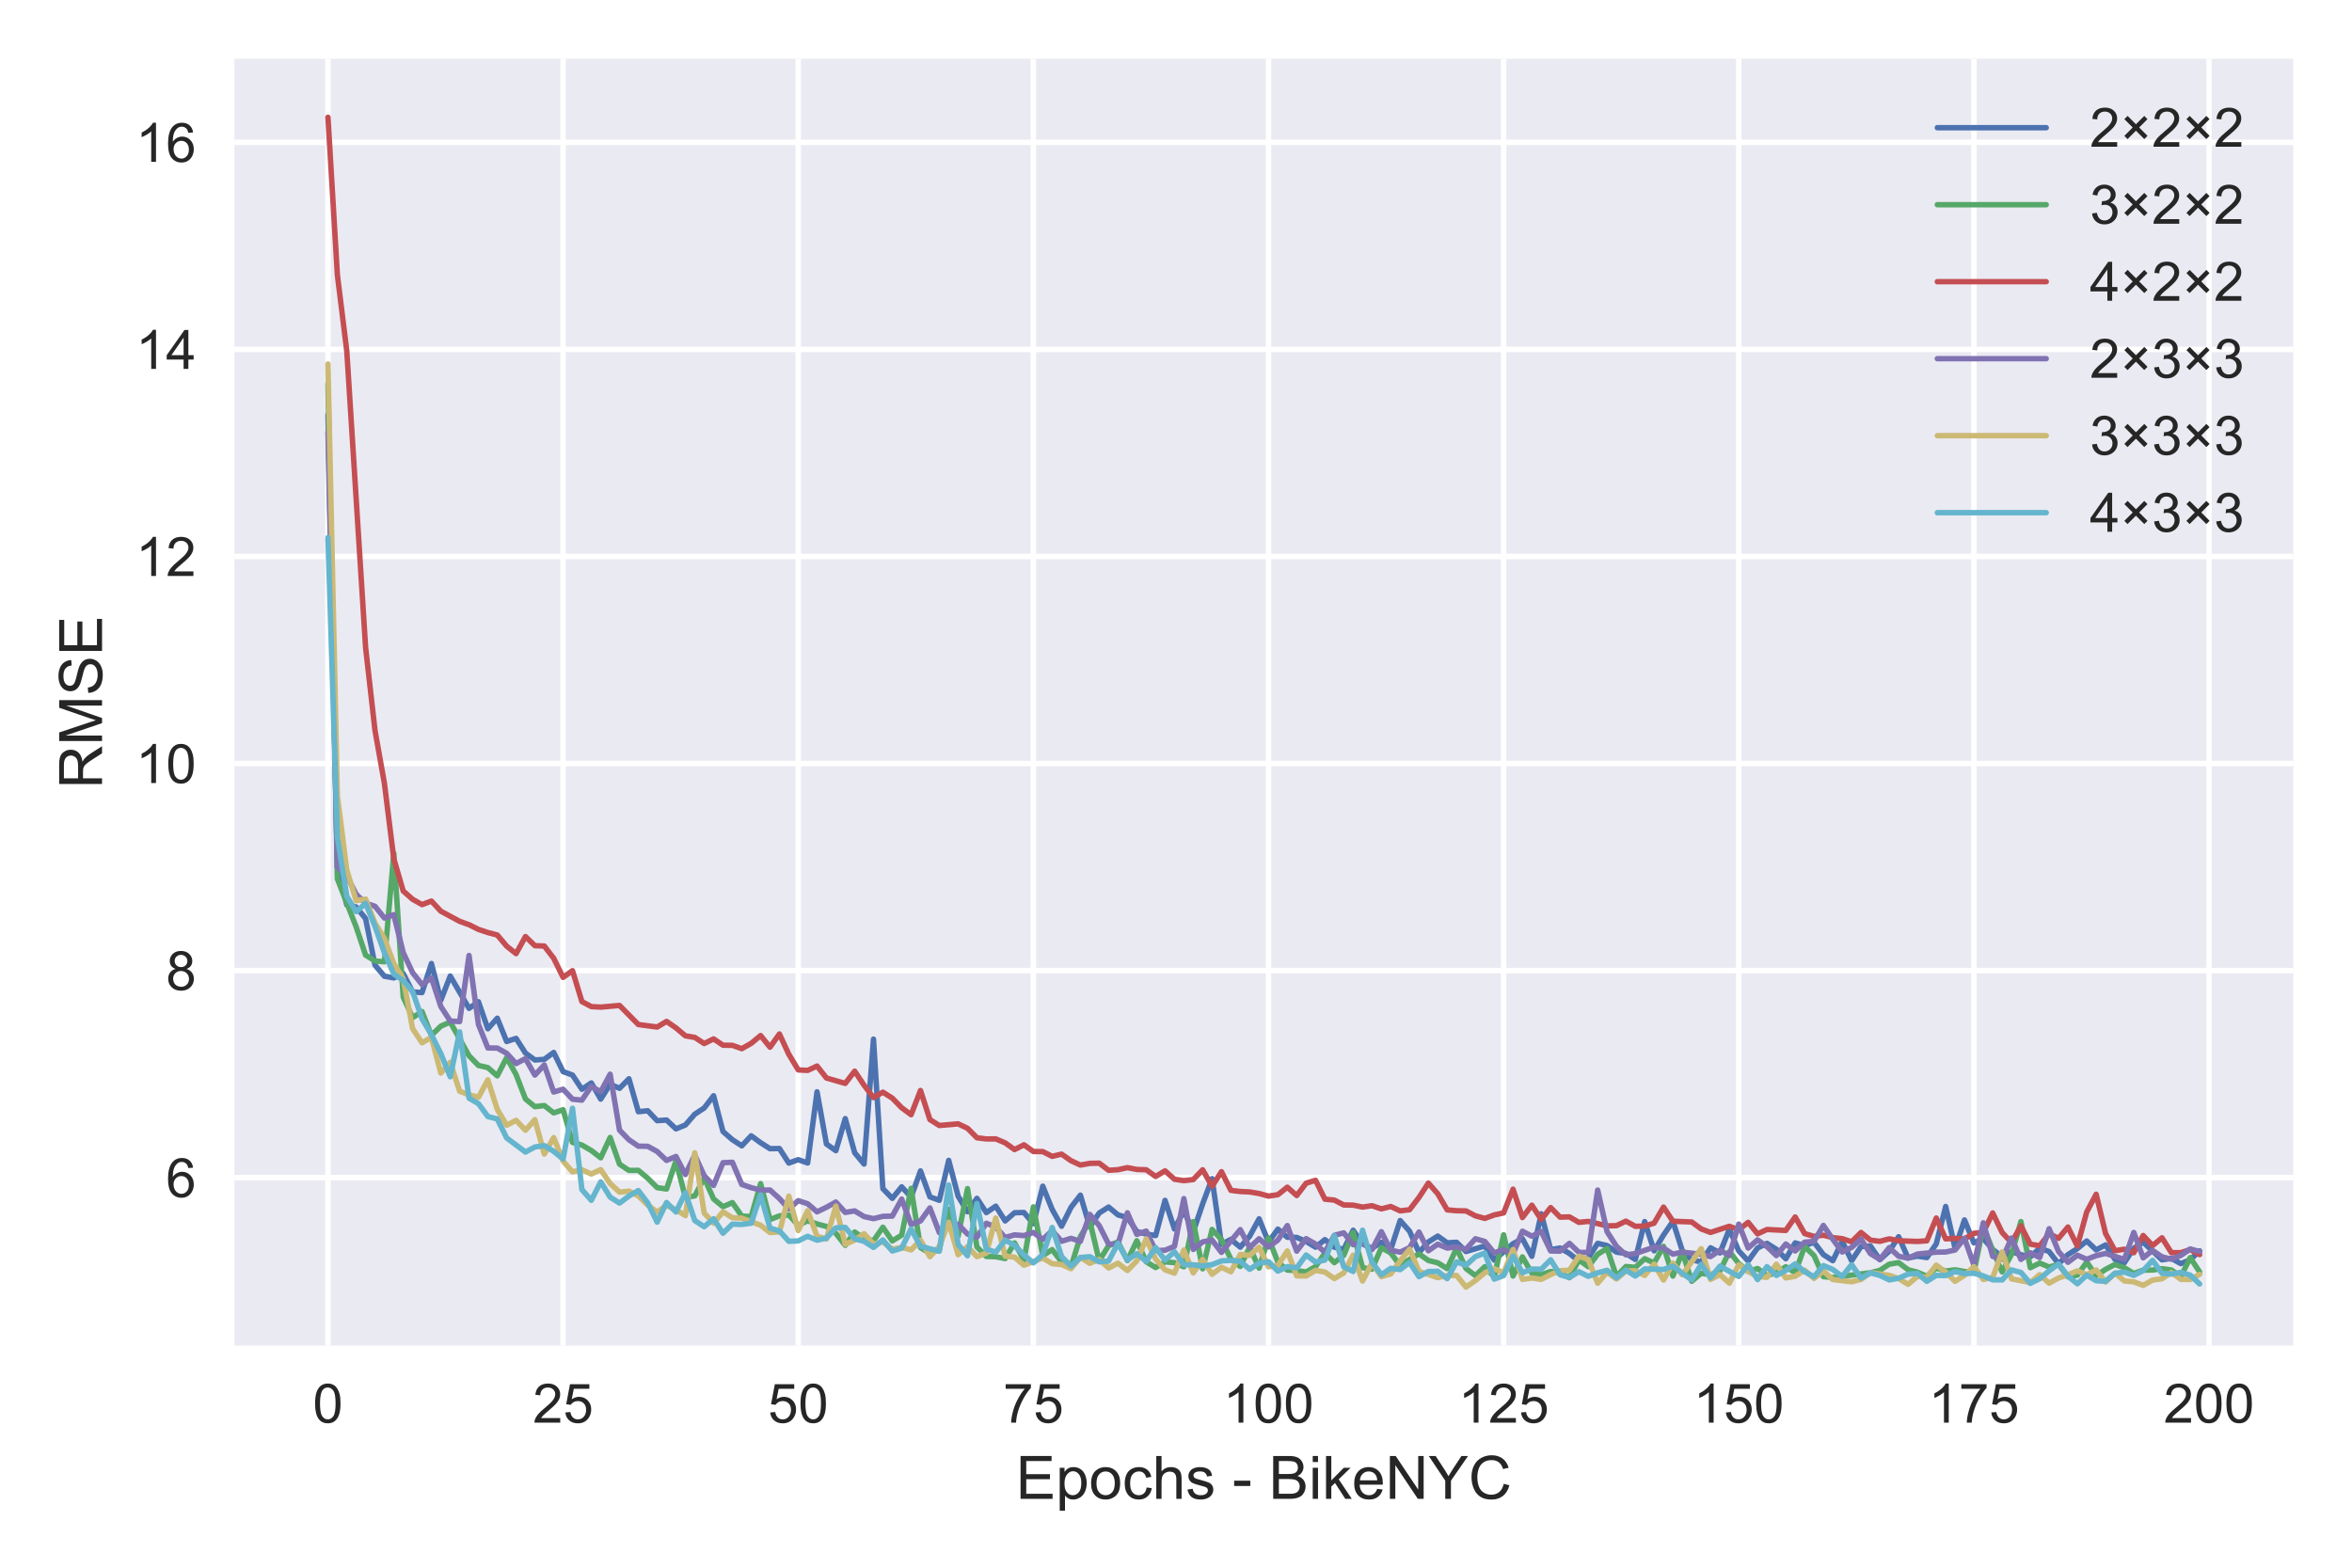 <?xml version="1.0" encoding="utf-8" standalone="no"?>
<!DOCTYPE svg PUBLIC "-//W3C//DTD SVG 1.1//EN"
  "http://www.w3.org/Graphics/SVG/1.1/DTD/svg11.dtd">
<!-- Created with matplotlib (http://matplotlib.org/) -->
<svg height="288pt" version="1.1" viewBox="0 0 432 288" width="432pt" xmlns="http://www.w3.org/2000/svg" xmlns:xlink="http://www.w3.org/1999/xlink">
 <defs>
  <style type="text/css">
*{stroke-linecap:butt;stroke-linejoin:round;}
  </style>
 </defs>
 <g id="figure_1">
  <g id="patch_1">
   <path d="M 0 288 
L 432 288 
L 432 0 
L 0 0 
z
" style="fill:#ffffff;"/>
  </g>
  <g id="axes_1">
   <g id="patch_2">
    <path d="M 43.05 247.2 
L 421.2 247.2 
L 421.2 10.8 
L 43.05 10.8 
z
" style="fill:#eaeaf2;"/>
   </g>
   <g id="matplotlib.axis_1">
    <g id="xtick_1">
     <g id="line2d_1">
      <path clip-path="url(#p997ec2df37)" d="M 60.239 247.2 
L 60.239 10.8 
" style="fill:none;stroke:#ffffff;stroke-linecap:round;"/>
     </g>
     <g id="line2d_2"/>
     <g id="text_1">
      <!-- 0 -->
      <defs>
       <path d="M 4.156 35.297 
Q 4.156 48 6.766 55.734 
Q 9.375 63.484 14.516 67.672 
Q 19.672 71.875 27.484 71.875 
Q 33.25 71.875 37.594 69.547 
Q 41.938 67.234 44.766 62.859 
Q 47.609 58.5 49.219 52.219 
Q 50.828 45.953 50.828 35.297 
Q 50.828 22.703 48.234 14.969 
Q 45.656 7.234 40.5 3 
Q 35.359 -1.219 27.484 -1.219 
Q 17.141 -1.219 11.234 6.203 
Q 4.156 15.141 4.156 35.297 
z
M 13.188 35.297 
Q 13.188 17.672 17.312 11.828 
Q 21.438 6 27.484 6 
Q 33.547 6 37.672 11.859 
Q 41.797 17.719 41.797 35.297 
Q 41.797 52.984 37.672 58.781 
Q 33.547 64.594 27.391 64.594 
Q 21.344 64.594 17.719 59.469 
Q 13.188 52.938 13.188 35.297 
z
" id="ArialMT-30"/>
      </defs>
      <g style="fill:#262626;" transform="translate(57.458 261.358)scale(0.1 -0.1)">
       <use xlink:href="#ArialMT-30"/>
      </g>
     </g>
    </g>
    <g id="xtick_2">
     <g id="line2d_3">
      <path clip-path="url(#p997ec2df37)" d="M 103.426 247.2 
L 103.426 10.8 
" style="fill:none;stroke:#ffffff;stroke-linecap:round;"/>
     </g>
     <g id="line2d_4"/>
     <g id="text_2">
      <!-- 25 -->
      <defs>
       <path d="M 50.344 8.453 
L 50.344 0 
L 3.031 0 
Q 2.938 3.172 4.047 6.109 
Q 5.859 10.938 9.828 15.625 
Q 13.812 20.312 21.344 26.469 
Q 33.016 36.031 37.109 41.625 
Q 41.219 47.219 41.219 52.203 
Q 41.219 57.422 37.469 61 
Q 33.734 64.594 27.734 64.594 
Q 21.391 64.594 17.578 60.781 
Q 13.766 56.984 13.719 50.25 
L 4.688 51.172 
Q 5.609 61.281 11.656 66.578 
Q 17.719 71.875 27.938 71.875 
Q 38.234 71.875 44.234 66.156 
Q 50.25 60.453 50.25 52 
Q 50.25 47.703 48.484 43.547 
Q 46.734 39.406 42.656 34.812 
Q 38.578 30.219 29.109 22.219 
Q 21.188 15.578 18.938 13.203 
Q 16.703 10.844 15.234 8.453 
z
" id="ArialMT-32"/>
       <path d="M 4.156 18.75 
L 13.375 19.531 
Q 14.406 12.797 18.141 9.391 
Q 21.875 6 27.156 6 
Q 33.5 6 37.891 10.781 
Q 42.281 15.578 42.281 23.484 
Q 42.281 31 38.062 35.344 
Q 33.844 39.703 27 39.703 
Q 22.75 39.703 19.328 37.766 
Q 15.922 35.844 13.969 32.766 
L 5.719 33.844 
L 12.641 70.609 
L 48.25 70.609 
L 48.25 62.203 
L 19.672 62.203 
L 15.828 42.969 
Q 22.266 47.469 29.344 47.469 
Q 38.719 47.469 45.156 40.969 
Q 51.609 34.469 51.609 24.266 
Q 51.609 14.547 45.953 7.469 
Q 39.062 -1.219 27.156 -1.219 
Q 17.391 -1.219 11.203 4.25 
Q 5.031 9.719 4.156 18.75 
z
" id="ArialMT-35"/>
      </defs>
      <g style="fill:#262626;" transform="translate(97.865 261.358)scale(0.1 -0.1)">
       <use xlink:href="#ArialMT-32"/>
       <use x="55.615" xlink:href="#ArialMT-35"/>
      </g>
     </g>
    </g>
    <g id="xtick_3">
     <g id="line2d_5">
      <path clip-path="url(#p997ec2df37)" d="M 146.614 247.2 
L 146.614 10.8 
" style="fill:none;stroke:#ffffff;stroke-linecap:round;"/>
     </g>
     <g id="line2d_6"/>
     <g id="text_3">
      <!-- 50 -->
      <g style="fill:#262626;" transform="translate(141.053 261.358)scale(0.1 -0.1)">
       <use xlink:href="#ArialMT-35"/>
       <use x="55.615" xlink:href="#ArialMT-30"/>
      </g>
     </g>
    </g>
    <g id="xtick_4">
     <g id="line2d_7">
      <path clip-path="url(#p997ec2df37)" d="M 189.801 247.2 
L 189.801 10.8 
" style="fill:none;stroke:#ffffff;stroke-linecap:round;"/>
     </g>
     <g id="line2d_8"/>
     <g id="text_4">
      <!-- 75 -->
      <defs>
       <path d="M 4.734 62.203 
L 4.734 70.656 
L 51.078 70.656 
L 51.078 63.812 
Q 44.234 56.547 37.516 44.484 
Q 30.812 32.422 27.156 19.672 
Q 24.516 10.688 23.781 0 
L 14.75 0 
Q 14.891 8.453 18.062 20.406 
Q 21.234 32.375 27.172 43.484 
Q 33.109 54.594 39.797 62.203 
z
" id="ArialMT-37"/>
      </defs>
      <g style="fill:#262626;" transform="translate(184.24 261.358)scale(0.1 -0.1)">
       <use xlink:href="#ArialMT-37"/>
       <use x="55.615" xlink:href="#ArialMT-35"/>
      </g>
     </g>
    </g>
    <g id="xtick_5">
     <g id="line2d_9">
      <path clip-path="url(#p997ec2df37)" d="M 232.989 247.2 
L 232.989 10.8 
" style="fill:none;stroke:#ffffff;stroke-linecap:round;"/>
     </g>
     <g id="line2d_10"/>
     <g id="text_5">
      <!-- 100 -->
      <defs>
       <path d="M 37.25 0 
L 28.469 0 
L 28.469 56 
Q 25.297 52.984 20.141 49.953 
Q 14.984 46.922 10.891 45.406 
L 10.891 53.906 
Q 18.266 57.375 23.781 62.297 
Q 29.297 67.234 31.594 71.875 
L 37.25 71.875 
z
" id="ArialMT-31"/>
      </defs>
      <g style="fill:#262626;" transform="translate(224.647 261.358)scale(0.1 -0.1)">
       <use xlink:href="#ArialMT-31"/>
       <use x="55.615" xlink:href="#ArialMT-30"/>
       <use x="111.23" xlink:href="#ArialMT-30"/>
      </g>
     </g>
    </g>
    <g id="xtick_6">
     <g id="line2d_11">
      <path clip-path="url(#p997ec2df37)" d="M 276.176 247.2 
L 276.176 10.8 
" style="fill:none;stroke:#ffffff;stroke-linecap:round;"/>
     </g>
     <g id="line2d_12"/>
     <g id="text_6">
      <!-- 125 -->
      <g style="fill:#262626;" transform="translate(267.835 261.358)scale(0.1 -0.1)">
       <use xlink:href="#ArialMT-31"/>
       <use x="55.615" xlink:href="#ArialMT-32"/>
       <use x="111.23" xlink:href="#ArialMT-35"/>
      </g>
     </g>
    </g>
    <g id="xtick_7">
     <g id="line2d_13">
      <path clip-path="url(#p997ec2df37)" d="M 319.364 247.2 
L 319.364 10.8 
" style="fill:none;stroke:#ffffff;stroke-linecap:round;"/>
     </g>
     <g id="line2d_14"/>
     <g id="text_7">
      <!-- 150 -->
      <g style="fill:#262626;" transform="translate(311.022 261.358)scale(0.1 -0.1)">
       <use xlink:href="#ArialMT-31"/>
       <use x="55.615" xlink:href="#ArialMT-35"/>
       <use x="111.23" xlink:href="#ArialMT-30"/>
      </g>
     </g>
    </g>
    <g id="xtick_8">
     <g id="line2d_15">
      <path clip-path="url(#p997ec2df37)" d="M 362.551 247.2 
L 362.551 10.8 
" style="fill:none;stroke:#ffffff;stroke-linecap:round;"/>
     </g>
     <g id="line2d_16"/>
     <g id="text_8">
      <!-- 175 -->
      <g style="fill:#262626;" transform="translate(354.21 261.358)scale(0.1 -0.1)">
       <use xlink:href="#ArialMT-31"/>
       <use x="55.615" xlink:href="#ArialMT-37"/>
       <use x="111.23" xlink:href="#ArialMT-35"/>
      </g>
     </g>
    </g>
    <g id="xtick_9">
     <g id="line2d_17">
      <path clip-path="url(#p997ec2df37)" d="M 405.739 247.2 
L 405.739 10.8 
" style="fill:none;stroke:#ffffff;stroke-linecap:round;"/>
     </g>
     <g id="line2d_18"/>
     <g id="text_9">
      <!-- 200 -->
      <g style="fill:#262626;" transform="translate(397.397 261.358)scale(0.1 -0.1)">
       <use xlink:href="#ArialMT-32"/>
       <use x="55.615" xlink:href="#ArialMT-30"/>
       <use x="111.23" xlink:href="#ArialMT-30"/>
      </g>
     </g>
    </g>
    <g id="text_10">
     <!-- Epochs - BikeNYC -->
     <defs>
      <path d="M 7.906 0 
L 7.906 71.578 
L 59.672 71.578 
L 59.672 63.141 
L 17.391 63.141 
L 17.391 41.219 
L 56.984 41.219 
L 56.984 32.812 
L 17.391 32.812 
L 17.391 8.453 
L 61.328 8.453 
L 61.328 0 
z
" id="ArialMT-45"/>
      <path d="M 6.594 -19.875 
L 6.594 51.859 
L 14.594 51.859 
L 14.594 45.125 
Q 17.438 49.078 21 51.047 
Q 24.562 53.031 29.641 53.031 
Q 36.281 53.031 41.359 49.609 
Q 46.438 46.188 49.016 39.953 
Q 51.609 33.734 51.609 26.312 
Q 51.609 18.359 48.75 11.984 
Q 45.906 5.609 40.453 2.219 
Q 35.016 -1.172 29 -1.172 
Q 24.609 -1.172 21.109 0.688 
Q 17.625 2.547 15.375 5.375 
L 15.375 -19.875 
z
M 14.547 25.641 
Q 14.547 15.625 18.594 10.844 
Q 22.656 6.062 28.422 6.062 
Q 34.281 6.062 38.453 11.016 
Q 42.625 15.969 42.625 26.375 
Q 42.625 36.281 38.547 41.203 
Q 34.469 46.141 28.812 46.141 
Q 23.188 46.141 18.859 40.891 
Q 14.547 35.641 14.547 25.641 
z
" id="ArialMT-70"/>
      <path d="M 3.328 25.922 
Q 3.328 40.328 11.328 47.266 
Q 18.016 53.031 27.641 53.031 
Q 38.328 53.031 45.109 46.016 
Q 51.906 39.016 51.906 26.656 
Q 51.906 16.656 48.906 10.906 
Q 45.906 5.172 40.156 2 
Q 34.422 -1.172 27.641 -1.172 
Q 16.75 -1.172 10.031 5.812 
Q 3.328 12.797 3.328 25.922 
z
M 12.359 25.922 
Q 12.359 15.969 16.703 11.016 
Q 21.047 6.062 27.641 6.062 
Q 34.188 6.062 38.531 11.031 
Q 42.875 16.016 42.875 26.219 
Q 42.875 35.844 38.5 40.797 
Q 34.125 45.75 27.641 45.75 
Q 21.047 45.75 16.703 40.812 
Q 12.359 35.891 12.359 25.922 
z
" id="ArialMT-6f"/>
      <path d="M 40.438 19 
L 49.078 17.875 
Q 47.656 8.938 41.812 3.875 
Q 35.984 -1.172 27.484 -1.172 
Q 16.844 -1.172 10.375 5.781 
Q 3.906 12.75 3.906 25.734 
Q 3.906 34.125 6.688 40.422 
Q 9.469 46.734 15.156 49.875 
Q 20.844 53.031 27.547 53.031 
Q 35.984 53.031 41.359 48.75 
Q 46.734 44.484 48.25 36.625 
L 39.703 35.297 
Q 38.484 40.531 35.375 43.156 
Q 32.281 45.797 27.875 45.797 
Q 21.234 45.797 17.078 41.031 
Q 12.938 36.281 12.938 25.984 
Q 12.938 15.531 16.938 10.797 
Q 20.953 6.062 27.391 6.062 
Q 32.562 6.062 36.031 9.234 
Q 39.5 12.406 40.438 19 
z
" id="ArialMT-63"/>
      <path d="M 6.594 0 
L 6.594 71.578 
L 15.375 71.578 
L 15.375 45.906 
Q 21.531 53.031 30.906 53.031 
Q 36.672 53.031 40.922 50.75 
Q 45.172 48.484 47 44.484 
Q 48.828 40.484 48.828 32.859 
L 48.828 0 
L 40.047 0 
L 40.047 32.859 
Q 40.047 39.453 37.188 42.453 
Q 34.328 45.453 29.109 45.453 
Q 25.203 45.453 21.75 43.422 
Q 18.312 41.406 16.844 37.938 
Q 15.375 34.469 15.375 28.375 
L 15.375 0 
z
" id="ArialMT-68"/>
      <path d="M 3.078 15.484 
L 11.766 16.844 
Q 12.5 11.625 15.844 8.844 
Q 19.188 6.062 25.203 6.062 
Q 31.25 6.062 34.172 8.516 
Q 37.109 10.984 37.109 14.312 
Q 37.109 17.281 34.516 19 
Q 32.719 20.172 25.531 21.969 
Q 15.875 24.422 12.141 26.203 
Q 8.406 27.984 6.469 31.125 
Q 4.547 34.281 4.547 38.094 
Q 4.547 41.547 6.125 44.5 
Q 7.719 47.469 10.453 49.422 
Q 12.5 50.922 16.031 51.969 
Q 19.578 53.031 23.641 53.031 
Q 29.734 53.031 34.344 51.266 
Q 38.969 49.516 41.156 46.5 
Q 43.359 43.5 44.188 38.484 
L 35.594 37.312 
Q 35.016 41.312 32.203 43.547 
Q 29.391 45.797 24.266 45.797 
Q 18.219 45.797 15.625 43.797 
Q 13.031 41.797 13.031 39.109 
Q 13.031 37.406 14.109 36.031 
Q 15.188 34.625 17.484 33.688 
Q 18.797 33.203 25.25 31.453 
Q 34.578 28.953 38.25 27.359 
Q 41.938 25.781 44.031 22.75 
Q 46.141 19.734 46.141 15.234 
Q 46.141 10.844 43.578 6.953 
Q 41.016 3.078 36.172 0.953 
Q 31.344 -1.172 25.25 -1.172 
Q 15.141 -1.172 9.844 3.031 
Q 4.547 7.234 3.078 15.484 
z
" id="ArialMT-73"/>
      <path id="ArialMT-20"/>
      <path d="M 3.172 21.484 
L 3.172 30.328 
L 30.172 30.328 
L 30.172 21.484 
z
" id="ArialMT-2d"/>
      <path d="M 7.328 0 
L 7.328 71.578 
L 34.188 71.578 
Q 42.391 71.578 47.344 69.406 
Q 52.297 67.234 55.094 62.719 
Q 57.906 58.203 57.906 53.266 
Q 57.906 48.688 55.422 44.625 
Q 52.938 40.578 47.906 38.094 
Q 54.391 36.188 57.875 31.594 
Q 61.375 27 61.375 20.75 
Q 61.375 15.719 59.25 11.391 
Q 57.125 7.078 54 4.734 
Q 50.875 2.391 46.156 1.188 
Q 41.453 0 34.625 0 
z
M 16.797 41.5 
L 32.281 41.5 
Q 38.578 41.5 41.312 42.328 
Q 44.922 43.406 46.75 45.891 
Q 48.578 48.391 48.578 52.156 
Q 48.578 55.719 46.875 58.422 
Q 45.172 61.141 41.984 62.141 
Q 38.812 63.141 31.109 63.141 
L 16.797 63.141 
z
M 16.797 8.453 
L 34.625 8.453 
Q 39.203 8.453 41.062 8.797 
Q 44.344 9.375 46.531 10.734 
Q 48.734 12.109 50.141 14.719 
Q 51.562 17.328 51.562 20.75 
Q 51.562 24.75 49.516 27.703 
Q 47.469 30.672 43.828 31.859 
Q 40.188 33.062 33.344 33.062 
L 16.797 33.062 
z
" id="ArialMT-42"/>
      <path d="M 6.641 61.469 
L 6.641 71.578 
L 15.438 71.578 
L 15.438 61.469 
z
M 6.641 0 
L 6.641 51.859 
L 15.438 51.859 
L 15.438 0 
z
" id="ArialMT-69"/>
      <path d="M 6.641 0 
L 6.641 71.578 
L 15.438 71.578 
L 15.438 30.766 
L 36.234 51.859 
L 47.609 51.859 
L 27.781 32.625 
L 49.609 0 
L 38.766 0 
L 21.625 26.516 
L 15.438 20.562 
L 15.438 0 
z
" id="ArialMT-6b"/>
      <path d="M 42.094 16.703 
L 51.172 15.578 
Q 49.031 7.625 43.219 3.219 
Q 37.406 -1.172 28.375 -1.172 
Q 17 -1.172 10.328 5.828 
Q 3.656 12.844 3.656 25.484 
Q 3.656 38.578 10.391 45.797 
Q 17.141 53.031 27.875 53.031 
Q 38.281 53.031 44.875 45.953 
Q 51.469 38.875 51.469 26.031 
Q 51.469 25.25 51.422 23.688 
L 12.75 23.688 
Q 13.234 15.141 17.578 10.594 
Q 21.922 6.062 28.422 6.062 
Q 33.25 6.062 36.672 8.594 
Q 40.094 11.141 42.094 16.703 
z
M 13.234 30.906 
L 42.188 30.906 
Q 41.609 37.453 38.875 40.719 
Q 34.672 45.797 27.984 45.797 
Q 21.922 45.797 17.797 41.75 
Q 13.672 37.703 13.234 30.906 
z
" id="ArialMT-65"/>
      <path d="M 7.625 0 
L 7.625 71.578 
L 17.328 71.578 
L 54.938 15.375 
L 54.938 71.578 
L 64.016 71.578 
L 64.016 0 
L 54.297 0 
L 16.703 56.25 
L 16.703 0 
z
" id="ArialMT-4e"/>
      <path d="M 27.875 0 
L 27.875 30.328 
L 0.297 71.578 
L 11.812 71.578 
L 25.922 50 
Q 29.828 43.953 33.203 37.891 
Q 36.422 43.5 41.016 50.531 
L 54.891 71.578 
L 65.922 71.578 
L 37.359 30.328 
L 37.359 0 
z
" id="ArialMT-59"/>
      <path d="M 58.797 25.094 
L 68.266 22.703 
Q 65.281 11.031 57.547 4.906 
Q 49.812 -1.219 38.625 -1.219 
Q 27.047 -1.219 19.797 3.484 
Q 12.547 8.203 8.766 17.141 
Q 4.984 26.078 4.984 36.328 
Q 4.984 47.516 9.25 55.828 
Q 13.531 64.156 21.406 68.469 
Q 29.297 72.797 38.766 72.797 
Q 49.516 72.797 56.828 67.328 
Q 64.156 61.859 67.047 51.953 
L 57.719 49.75 
Q 55.219 57.562 50.484 61.125 
Q 45.75 64.703 38.578 64.703 
Q 30.328 64.703 24.781 60.734 
Q 19.234 56.781 16.984 50.109 
Q 14.75 43.453 14.75 36.375 
Q 14.75 27.25 17.406 20.438 
Q 20.062 13.625 25.672 10.25 
Q 31.297 6.891 37.844 6.891 
Q 45.797 6.891 51.312 11.469 
Q 56.844 16.062 58.797 25.094 
z
" id="ArialMT-43"/>
     </defs>
     <g style="fill:#262626;" transform="translate(186.582 275.353)scale(0.11 -0.11)">
      <use xlink:href="#ArialMT-45"/>
      <use x="66.699" xlink:href="#ArialMT-70"/>
      <use x="122.314" xlink:href="#ArialMT-6f"/>
      <use x="177.93" xlink:href="#ArialMT-63"/>
      <use x="227.93" xlink:href="#ArialMT-68"/>
      <use x="283.545" xlink:href="#ArialMT-73"/>
      <use x="333.545" xlink:href="#ArialMT-20"/>
      <use x="361.328" xlink:href="#ArialMT-2d"/>
      <use x="394.629" xlink:href="#ArialMT-20"/>
      <use x="422.412" xlink:href="#ArialMT-42"/>
      <use x="489.111" xlink:href="#ArialMT-69"/>
      <use x="511.328" xlink:href="#ArialMT-6b"/>
      <use x="561.328" xlink:href="#ArialMT-65"/>
      <use x="616.943" xlink:href="#ArialMT-4e"/>
      <use x="689.16" xlink:href="#ArialMT-59"/>
      <use x="755.859" xlink:href="#ArialMT-43"/>
     </g>
    </g>
   </g>
   <g id="matplotlib.axis_2">
    <g id="ytick_1">
     <g id="line2d_19">
      <path clip-path="url(#p997ec2df37)" d="M 43.05 216.341 
L 421.2 216.341 
" style="fill:none;stroke:#ffffff;stroke-linecap:round;"/>
     </g>
     <g id="line2d_20"/>
     <g id="text_11">
      <!-- 6 -->
      <defs>
       <path d="M 49.75 54.047 
L 41.016 53.375 
Q 39.844 58.547 37.703 60.891 
Q 34.125 64.656 28.906 64.656 
Q 24.703 64.656 21.531 62.312 
Q 17.391 59.281 14.984 53.469 
Q 12.594 47.656 12.5 36.922 
Q 15.672 41.75 20.266 44.094 
Q 24.859 46.438 29.891 46.438 
Q 38.672 46.438 44.844 39.969 
Q 51.031 33.5 51.031 23.25 
Q 51.031 16.5 48.125 10.719 
Q 45.219 4.938 40.141 1.859 
Q 35.062 -1.219 28.609 -1.219 
Q 17.625 -1.219 10.688 6.859 
Q 3.766 14.938 3.766 33.5 
Q 3.766 54.25 11.422 63.672 
Q 18.109 71.875 29.438 71.875 
Q 37.891 71.875 43.281 67.141 
Q 48.688 62.406 49.75 54.047 
z
M 13.875 23.188 
Q 13.875 18.656 15.797 14.5 
Q 17.719 10.359 21.188 8.172 
Q 24.656 6 28.469 6 
Q 34.031 6 38.031 10.484 
Q 42.047 14.984 42.047 22.703 
Q 42.047 30.125 38.078 34.391 
Q 34.125 38.672 28.125 38.672 
Q 22.172 38.672 18.016 34.391 
Q 13.875 30.125 13.875 23.188 
z
" id="ArialMT-36"/>
      </defs>
      <g style="fill:#262626;" transform="translate(30.489 219.92)scale(0.1 -0.1)">
       <use xlink:href="#ArialMT-36"/>
      </g>
     </g>
    </g>
    <g id="ytick_2">
     <g id="line2d_21">
      <path clip-path="url(#p997ec2df37)" d="M 43.05 178.305 
L 421.2 178.305 
" style="fill:none;stroke:#ffffff;stroke-linecap:round;"/>
     </g>
     <g id="line2d_22"/>
     <g id="text_12">
      <!-- 8 -->
      <defs>
       <path d="M 17.672 38.812 
Q 12.203 40.828 9.562 44.531 
Q 6.938 48.25 6.938 53.422 
Q 6.938 61.234 12.547 66.547 
Q 18.172 71.875 27.484 71.875 
Q 36.859 71.875 42.578 66.422 
Q 48.297 60.984 48.297 53.172 
Q 48.297 48.188 45.672 44.5 
Q 43.062 40.828 37.75 38.812 
Q 44.344 36.672 47.781 31.875 
Q 51.219 27.094 51.219 20.453 
Q 51.219 11.281 44.719 5.031 
Q 38.234 -1.219 27.641 -1.219 
Q 17.047 -1.219 10.547 5.047 
Q 4.047 11.328 4.047 20.703 
Q 4.047 27.688 7.594 32.391 
Q 11.141 37.109 17.672 38.812 
z
M 15.922 53.719 
Q 15.922 48.641 19.188 45.406 
Q 22.469 42.188 27.688 42.188 
Q 32.766 42.188 36.016 45.375 
Q 39.266 48.578 39.266 53.219 
Q 39.266 58.062 35.906 61.359 
Q 32.562 64.656 27.594 64.656 
Q 22.562 64.656 19.234 61.422 
Q 15.922 58.203 15.922 53.719 
z
M 13.094 20.656 
Q 13.094 16.891 14.875 13.375 
Q 16.656 9.859 20.172 7.922 
Q 23.688 6 27.734 6 
Q 34.031 6 38.125 10.047 
Q 42.234 14.109 42.234 20.359 
Q 42.234 26.703 38.016 30.859 
Q 33.797 35.016 27.438 35.016 
Q 21.234 35.016 17.156 30.906 
Q 13.094 26.812 13.094 20.656 
z
" id="ArialMT-38"/>
      </defs>
      <g style="fill:#262626;" transform="translate(30.489 181.884)scale(0.1 -0.1)">
       <use xlink:href="#ArialMT-38"/>
      </g>
     </g>
    </g>
    <g id="ytick_3">
     <g id="line2d_23">
      <path clip-path="url(#p997ec2df37)" d="M 43.05 140.268 
L 421.2 140.268 
" style="fill:none;stroke:#ffffff;stroke-linecap:round;"/>
     </g>
     <g id="line2d_24"/>
     <g id="text_13">
      <!-- 10 -->
      <g style="fill:#262626;" transform="translate(24.928 143.847)scale(0.1 -0.1)">
       <use xlink:href="#ArialMT-31"/>
       <use x="55.615" xlink:href="#ArialMT-30"/>
      </g>
     </g>
    </g>
    <g id="ytick_4">
     <g id="line2d_25">
      <path clip-path="url(#p997ec2df37)" d="M 43.05 102.232 
L 421.2 102.232 
" style="fill:none;stroke:#ffffff;stroke-linecap:round;"/>
     </g>
     <g id="line2d_26"/>
     <g id="text_14">
      <!-- 12 -->
      <g style="fill:#262626;" transform="translate(24.928 105.811)scale(0.1 -0.1)">
       <use xlink:href="#ArialMT-31"/>
       <use x="55.615" xlink:href="#ArialMT-32"/>
      </g>
     </g>
    </g>
    <g id="ytick_5">
     <g id="line2d_27">
      <path clip-path="url(#p997ec2df37)" d="M 43.05 64.195 
L 421.2 64.195 
" style="fill:none;stroke:#ffffff;stroke-linecap:round;"/>
     </g>
     <g id="line2d_28"/>
     <g id="text_15">
      <!-- 14 -->
      <defs>
       <path d="M 32.328 0 
L 32.328 17.141 
L 1.266 17.141 
L 1.266 25.203 
L 33.938 71.578 
L 41.109 71.578 
L 41.109 25.203 
L 50.781 25.203 
L 50.781 17.141 
L 41.109 17.141 
L 41.109 0 
z
M 32.328 25.203 
L 32.328 57.469 
L 9.906 25.203 
z
" id="ArialMT-34"/>
      </defs>
      <g style="fill:#262626;" transform="translate(24.928 67.774)scale(0.1 -0.1)">
       <use xlink:href="#ArialMT-31"/>
       <use x="55.615" xlink:href="#ArialMT-34"/>
      </g>
     </g>
    </g>
    <g id="ytick_6">
     <g id="line2d_29">
      <path clip-path="url(#p997ec2df37)" d="M 43.05 26.159 
L 421.2 26.159 
" style="fill:none;stroke:#ffffff;stroke-linecap:round;"/>
     </g>
     <g id="line2d_30"/>
     <g id="text_16">
      <!-- 16 -->
      <g style="fill:#262626;" transform="translate(24.928 29.737)scale(0.1 -0.1)">
       <use xlink:href="#ArialMT-31"/>
       <use x="55.615" xlink:href="#ArialMT-36"/>
      </g>
     </g>
    </g>
    <g id="text_17">
     <!-- RMSE -->
     <defs>
      <path d="M 7.859 0 
L 7.859 71.578 
L 39.594 71.578 
Q 49.172 71.578 54.141 69.641 
Q 59.125 67.719 62.109 62.828 
Q 65.094 57.953 65.094 52.047 
Q 65.094 44.438 60.156 39.203 
Q 55.219 33.984 44.922 32.562 
Q 48.688 30.766 50.641 29 
Q 54.781 25.203 58.5 19.484 
L 70.953 0 
L 59.031 0 
L 49.562 14.891 
Q 45.406 21.344 42.719 24.75 
Q 40.047 28.172 37.922 29.531 
Q 35.797 30.906 33.594 31.453 
Q 31.984 31.781 28.328 31.781 
L 17.328 31.781 
L 17.328 0 
z
M 17.328 39.984 
L 37.703 39.984 
Q 44.188 39.984 47.844 41.328 
Q 51.516 42.672 53.422 45.625 
Q 55.328 48.578 55.328 52.047 
Q 55.328 57.125 51.641 60.391 
Q 47.953 63.672 39.984 63.672 
L 17.328 63.672 
z
" id="ArialMT-52"/>
      <path d="M 7.422 0 
L 7.422 71.578 
L 21.688 71.578 
L 38.625 20.906 
Q 40.969 13.812 42.047 10.297 
Q 43.266 14.203 45.844 21.781 
L 62.984 71.578 
L 75.734 71.578 
L 75.734 0 
L 66.609 0 
L 66.609 59.906 
L 45.797 0 
L 37.25 0 
L 16.547 60.938 
L 16.547 0 
z
" id="ArialMT-4d"/>
      <path d="M 4.5 23 
L 13.422 23.781 
Q 14.062 18.406 16.375 14.969 
Q 18.703 11.531 23.578 9.406 
Q 28.469 7.281 34.578 7.281 
Q 39.984 7.281 44.141 8.891 
Q 48.297 10.5 50.312 13.297 
Q 52.344 16.109 52.344 19.438 
Q 52.344 22.797 50.391 25.312 
Q 48.438 27.828 43.953 29.547 
Q 41.062 30.672 31.203 33.031 
Q 21.344 35.406 17.391 37.5 
Q 12.25 40.188 9.734 44.156 
Q 7.234 48.141 7.234 53.078 
Q 7.234 58.5 10.297 63.203 
Q 13.375 67.922 19.281 70.359 
Q 25.203 72.797 32.422 72.797 
Q 40.375 72.797 46.453 70.234 
Q 52.547 67.672 55.812 62.688 
Q 59.078 57.719 59.328 51.422 
L 50.25 50.734 
Q 49.516 57.516 45.281 60.984 
Q 41.062 64.453 32.812 64.453 
Q 24.219 64.453 20.281 61.297 
Q 16.359 58.156 16.359 53.719 
Q 16.359 49.859 19.141 47.359 
Q 21.875 44.875 33.422 42.266 
Q 44.969 39.656 49.266 37.703 
Q 55.516 34.812 58.484 30.391 
Q 61.469 25.984 61.469 20.219 
Q 61.469 14.5 58.203 9.438 
Q 54.938 4.391 48.797 1.578 
Q 42.672 -1.219 35.016 -1.219 
Q 25.297 -1.219 18.719 1.609 
Q 12.156 4.438 8.422 10.125 
Q 4.688 15.828 4.5 23 
z
" id="ArialMT-53"/>
     </defs>
     <g style="fill:#262626;" transform="translate(18.742 144.891)rotate(-90)scale(0.11 -0.11)">
      <use xlink:href="#ArialMT-52"/>
      <use x="72.217" xlink:href="#ArialMT-4d"/>
      <use x="155.518" xlink:href="#ArialMT-53"/>
      <use x="222.217" xlink:href="#ArialMT-45"/>
     </g>
    </g>
   </g>
   <g id="line2d_31">
    <path clip-path="url(#p997ec2df37)" d="M 60.239 76.195 
L 61.966 159.361 
L 63.694 166.229 
L 65.421 166.623 
L 67.149 168.75 
L 68.876 177.302 
L 70.604 179.348 
L 72.331 179.653 
L 74.059 178.835 
L 75.786 182.224 
L 77.514 182.349 
L 79.241 177.01 
L 80.969 183.756 
L 82.696 179.309 
L 86.151 185.246 
L 87.879 184.031 
L 89.606 188.998 
L 91.334 187.056 
L 93.061 191.334 
L 94.789 190.762 
L 96.516 193.468 
L 98.244 194.731 
L 99.971 194.614 
L 101.699 193.345 
L 103.426 196.868 
L 105.154 197.5 
L 106.881 200.112 
L 108.609 198.946 
L 110.336 201.921 
L 112.064 199.175 
L 113.791 199.94 
L 115.519 198.181 
L 117.246 204.231 
L 118.974 204.058 
L 120.701 205.881 
L 122.429 205.759 
L 124.156 207.383 
L 125.884 206.679 
L 127.611 204.685 
L 129.339 203.553 
L 131.066 201.304 
L 132.794 207.869 
L 134.521 209.378 
L 136.249 210.5 
L 137.976 208.66 
L 139.704 209.932 
L 141.431 211.025 
L 143.159 210.995 
L 144.886 213.668 
L 146.614 213.043 
L 148.341 213.654 
L 150.069 200.578 
L 151.796 210.169 
L 153.524 211.387 
L 155.251 205.503 
L 156.979 211.763 
L 158.706 213.849 
L 160.434 190.898 
L 162.161 218.367 
L 163.889 220.154 
L 165.616 218.033 
L 167.344 219.917 
L 169.071 215.112 
L 170.799 219.871 
L 172.526 220.51 
L 174.254 213.171 
L 175.981 219.751 
L 177.709 222.613 
L 179.436 220.147 
L 181.164 222.771 
L 182.891 221.587 
L 184.619 224.295 
L 186.346 222.792 
L 188.074 222.749 
L 189.801 224.805 
L 191.529 217.914 
L 193.256 222.181 
L 194.984 225.274 
L 196.711 221.81 
L 198.439 219.56 
L 200.166 225.392 
L 201.894 222.84 
L 203.621 221.747 
L 205.349 223.197 
L 207.076 223.661 
L 208.804 226.245 
L 210.531 226.713 
L 212.259 226.982 
L 213.986 220.515 
L 215.714 225.78 
L 217.441 222.406 
L 219.169 226.267 
L 220.896 221.165 
L 222.624 216.53 
L 224.351 228.617 
L 226.079 227.679 
L 227.806 229.114 
L 229.534 227.094 
L 231.261 223.91 
L 232.989 228.184 
L 234.716 225.802 
L 236.444 227.295 
L 238.171 227.326 
L 239.899 228.068 
L 241.626 229.119 
L 243.354 227.734 
L 245.081 229.125 
L 246.809 229.512 
L 248.536 226.009 
L 250.264 228.507 
L 251.991 229.325 
L 253.719 228.211 
L 255.446 229.516 
L 257.174 224.229 
L 258.901 226.185 
L 260.629 230.092 
L 262.356 228.157 
L 264.084 227.079 
L 265.811 228.319 
L 267.539 228.22 
L 269.266 229.924 
L 272.721 228.896 
L 274.449 231.482 
L 277.904 228.483 
L 279.631 227.558 
L 281.359 230.795 
L 283.086 222.983 
L 284.814 229.577 
L 286.541 229.276 
L 288.269 230.277 
L 289.996 231.691 
L 291.724 231.089 
L 293.451 228.417 
L 295.179 228.818 
L 296.906 230.034 
L 298.634 230.27 
L 300.361 231.37 
L 302.089 224.418 
L 303.816 229.79 
L 305.544 226.895 
L 307.271 224.375 
L 308.999 229.775 
L 310.726 231.456 
L 312.454 231.824 
L 314.181 229.232 
L 315.909 230.173 
L 317.636 225.819 
L 319.364 229.797 
L 321.091 231.663 
L 322.819 229.265 
L 324.546 228.418 
L 326.274 229.508 
L 328.001 231.247 
L 329.729 228.33 
L 331.456 228.851 
L 333.184 228.215 
L 334.911 230.484 
L 336.639 231.601 
L 338.366 228.047 
L 340.094 231.614 
L 341.821 228.997 
L 343.549 228.903 
L 345.276 231.422 
L 347.004 229.855 
L 348.731 227.201 
L 350.459 231.1 
L 352.186 230.764 
L 353.914 231.029 
L 355.641 228.507 
L 357.369 221.643 
L 359.096 229.336 
L 360.824 224.116 
L 362.551 228.33 
L 364.279 227.521 
L 366.006 229.544 
L 367.734 230.85 
L 369.461 229.921 
L 371.189 230.507 
L 372.916 230.889 
L 374.644 229.313 
L 376.371 229.923 
L 378.099 232.177 
L 379.826 230.486 
L 381.554 229.379 
L 383.281 227.979 
L 385.009 229.617 
L 386.736 228.707 
L 388.464 231.37 
L 390.191 231.974 
L 391.919 229.319 
L 393.646 228.207 
L 397.101 231.445 
L 398.829 231.183 
L 400.556 232.144 
L 402.284 231.427 
L 404.011 229.79 
L 404.011 229.79 
" style="fill:none;stroke:#4c72b0;stroke-linecap:round;"/>
   </g>
   <g id="line2d_32">
    <path clip-path="url(#p997ec2df37)" d="M 60.239 70.493 
L 61.966 161.456 
L 65.421 170.284 
L 67.149 175.459 
L 68.876 176.544 
L 70.604 176.686 
L 72.331 156.762 
L 74.059 183.157 
L 75.786 186.955 
L 77.514 185.829 
L 79.241 190.191 
L 80.969 188.516 
L 82.696 187.768 
L 86.151 193.958 
L 87.879 195.736 
L 89.606 196.134 
L 91.334 197.644 
L 93.061 194.294 
L 94.789 197.409 
L 96.516 201.895 
L 98.244 203.304 
L 99.971 203.101 
L 101.699 204.448 
L 103.426 203.868 
L 105.154 209.869 
L 106.881 210.358 
L 108.609 211.364 
L 110.336 212.701 
L 112.064 208.961 
L 113.791 213.872 
L 115.519 215.015 
L 117.246 215.007 
L 118.974 216.459 
L 120.701 218.177 
L 122.429 218.437 
L 124.156 213.261 
L 125.884 219.973 
L 127.611 219.697 
L 129.339 216.399 
L 131.066 220.258 
L 132.794 221.68 
L 134.521 220.932 
L 136.249 223.406 
L 137.976 223.491 
L 139.704 217.447 
L 141.431 224.044 
L 143.159 223.375 
L 144.886 223.195 
L 146.614 225.122 
L 148.341 224.268 
L 150.069 224.851 
L 151.796 225.315 
L 153.524 226.573 
L 155.251 228.78 
L 156.979 226.331 
L 158.706 227.511 
L 160.434 227.941 
L 162.161 225.457 
L 163.889 227.97 
L 165.616 226.913 
L 167.344 218.312 
L 169.071 229.203 
L 170.799 230.25 
L 172.526 229.567 
L 174.254 222.158 
L 175.981 227.093 
L 177.709 218.359 
L 179.436 229.067 
L 181.164 230.826 
L 182.891 230.873 
L 184.619 231.218 
L 186.346 228.336 
L 188.074 231.493 
L 189.801 221.711 
L 191.529 230.666 
L 193.256 229.567 
L 194.984 231.841 
L 196.711 232.735 
L 198.439 227.156 
L 200.166 224.333 
L 201.894 231.606 
L 203.621 228.85 
L 205.349 228.16 
L 207.076 231.58 
L 208.804 227.934 
L 210.531 231.802 
L 212.259 232.859 
L 213.986 231.82 
L 215.714 231.955 
L 217.441 232.722 
L 219.169 224.428 
L 220.896 233.093 
L 222.624 225.86 
L 224.351 227.71 
L 226.079 231.296 
L 227.806 232.659 
L 229.534 229.104 
L 231.261 232.972 
L 232.989 227.415 
L 234.716 231.868 
L 236.444 233.328 
L 238.171 233.42 
L 239.899 233.674 
L 241.626 232.694 
L 243.354 230.195 
L 245.081 231.956 
L 246.809 230.617 
L 248.536 226.417 
L 250.264 232.884 
L 251.991 233.167 
L 253.719 229.221 
L 255.446 230.177 
L 257.174 232.505 
L 258.901 231.362 
L 260.629 230.354 
L 262.356 231.561 
L 264.084 231.992 
L 265.811 233.056 
L 267.539 229.305 
L 269.266 233.045 
L 270.994 234.342 
L 272.721 232.699 
L 274.449 234.613 
L 276.176 226.843 
L 277.904 234.426 
L 279.631 230.902 
L 281.359 233.896 
L 283.086 234.197 
L 284.814 233.582 
L 286.541 233.751 
L 288.269 234.731 
L 289.996 231.481 
L 291.724 232.706 
L 293.451 230.425 
L 295.179 229.362 
L 296.906 234.493 
L 298.634 232.672 
L 300.361 232.825 
L 302.089 231.238 
L 303.816 232.014 
L 305.544 228.961 
L 307.271 234.427 
L 308.999 229.977 
L 310.726 235.383 
L 312.454 233.92 
L 314.181 234.176 
L 315.909 233.481 
L 317.636 229.921 
L 319.364 232.131 
L 321.091 233.578 
L 322.819 233.037 
L 324.546 234.32 
L 326.274 233.799 
L 328.001 232.717 
L 329.729 233.805 
L 331.456 228.999 
L 333.184 230.651 
L 334.911 234.533 
L 336.639 234.69 
L 343.549 233.813 
L 345.276 233.379 
L 347.004 232.245 
L 348.731 231.956 
L 350.459 233.261 
L 352.186 233.718 
L 353.914 234.462 
L 355.641 232.966 
L 357.369 233.502 
L 359.096 233.281 
L 360.824 233.581 
L 362.551 233.747 
L 364.279 225.307 
L 366.006 229.65 
L 367.734 233.657 
L 369.461 230.456 
L 371.189 224.418 
L 372.916 232.891 
L 374.644 232.044 
L 376.371 232.769 
L 378.099 232.282 
L 379.826 234.556 
L 381.554 234.26 
L 383.281 231.859 
L 385.009 234.346 
L 386.736 233.195 
L 388.464 232.295 
L 390.191 232.905 
L 391.919 233.951 
L 393.646 233.335 
L 395.374 233.322 
L 397.101 233.068 
L 398.829 233.311 
L 400.556 234.532 
L 402.284 231.042 
L 404.011 233.663 
L 404.011 233.663 
" style="fill:none;stroke:#55a868;stroke-linecap:round;"/>
   </g>
   <g id="line2d_33">
    <path clip-path="url(#p997ec2df37)" d="M 60.239 21.545 
L 61.966 50.492 
L 63.694 64.466 
L 67.149 118.924 
L 68.876 134.187 
L 70.604 143.901 
L 72.331 157.774 
L 74.059 163.684 
L 75.786 165.211 
L 77.514 166.184 
L 79.241 165.536 
L 80.969 167.395 
L 84.424 169.258 
L 86.151 169.88 
L 87.879 170.74 
L 89.606 171.319 
L 91.334 171.77 
L 93.061 173.817 
L 94.789 175.191 
L 96.516 172.053 
L 98.244 173.734 
L 99.971 173.792 
L 101.699 176.043 
L 103.426 179.559 
L 105.154 178.32 
L 106.881 184.006 
L 108.609 184.921 
L 110.336 185.019 
L 113.791 184.71 
L 117.246 188.215 
L 120.701 188.681 
L 122.429 187.643 
L 124.156 188.833 
L 125.884 190.291 
L 127.611 190.579 
L 129.339 191.71 
L 131.066 190.859 
L 132.794 192.012 
L 134.521 192.039 
L 136.249 192.652 
L 137.976 191.672 
L 139.704 190.239 
L 141.431 192.382 
L 143.159 189.951 
L 144.886 193.693 
L 146.614 196.557 
L 148.341 196.648 
L 150.069 195.846 
L 151.796 198.045 
L 155.251 199.03 
L 156.979 196.783 
L 158.706 199.372 
L 160.434 201.637 
L 162.161 200.643 
L 163.889 201.734 
L 165.616 203.507 
L 167.344 204.786 
L 169.071 200.336 
L 170.799 205.68 
L 172.526 206.765 
L 175.981 206.463 
L 177.709 207.283 
L 179.436 209.017 
L 181.164 209.238 
L 182.891 209.226 
L 184.619 209.954 
L 186.346 211.19 
L 188.074 210.313 
L 189.801 211.543 
L 191.529 211.562 
L 193.256 212.435 
L 194.984 212.024 
L 196.711 213.234 
L 198.439 214.031 
L 200.166 213.723 
L 201.894 213.683 
L 203.621 214.992 
L 205.349 214.887 
L 207.076 214.509 
L 208.804 214.844 
L 210.531 214.898 
L 212.259 216.123 
L 213.986 215.095 
L 215.714 216.642 
L 217.441 216.898 
L 219.169 216.699 
L 220.896 214.901 
L 222.624 217.935 
L 224.351 215.249 
L 226.079 218.677 
L 227.806 218.891 
L 229.534 218.971 
L 231.261 219.262 
L 232.989 219.738 
L 234.716 219.478 
L 236.444 218.099 
L 238.171 219.633 
L 239.899 217.372 
L 241.626 216.83 
L 243.354 220.303 
L 245.081 220.469 
L 246.809 221.364 
L 248.536 221.398 
L 250.264 221.756 
L 251.991 221.5 
L 253.719 222.081 
L 255.446 221.649 
L 257.174 222.45 
L 258.901 222.238 
L 260.629 219.982 
L 262.356 217.346 
L 264.084 219.32 
L 265.811 222.266 
L 267.539 222.421 
L 269.266 222.46 
L 270.994 223.364 
L 272.721 223.835 
L 274.449 223.198 
L 276.176 222.826 
L 277.904 218.468 
L 279.631 223.678 
L 281.359 221.403 
L 283.086 224.038 
L 284.814 221.845 
L 286.541 223.601 
L 288.269 223.56 
L 289.996 224.558 
L 291.724 224.384 
L 295.179 225.199 
L 296.906 225.167 
L 298.634 224.336 
L 300.361 225.288 
L 302.089 225.244 
L 303.816 224.705 
L 305.544 221.755 
L 307.271 224.355 
L 310.726 224.49 
L 312.454 225.765 
L 314.181 226.41 
L 317.636 225.281 
L 319.364 225.921 
L 321.091 224.558 
L 322.819 226.672 
L 324.546 225.87 
L 328.001 226.045 
L 329.729 223.573 
L 331.456 226.619 
L 333.184 227.133 
L 334.911 226.918 
L 336.639 227.36 
L 338.366 227.555 
L 340.094 228.13 
L 341.821 226.416 
L 343.549 227.826 
L 345.276 228.043 
L 347.004 227.589 
L 348.731 227.941 
L 352.186 228.066 
L 353.914 227.949 
L 355.641 223.769 
L 357.369 227.595 
L 359.096 227.501 
L 360.824 227.615 
L 362.551 226.57 
L 364.279 226.413 
L 366.006 222.828 
L 367.734 226.416 
L 369.461 228.279 
L 371.189 225.2 
L 372.916 228.564 
L 374.644 228.861 
L 376.371 226.653 
L 378.099 227.496 
L 379.826 225.412 
L 381.554 228.917 
L 383.281 222.636 
L 385.009 219.4 
L 386.736 226.602 
L 388.464 229.764 
L 390.191 229.49 
L 391.919 230.14 
L 393.646 226.977 
L 395.374 228.832 
L 397.101 227.396 
L 398.829 230.131 
L 400.556 230.124 
L 402.284 229.567 
L 404.011 230.482 
L 404.011 230.482 
" style="fill:none;stroke:#c44e52;stroke-linecap:round;"/>
   </g>
   <g id="line2d_34">
    <path clip-path="url(#p997ec2df37)" d="M 60.239 79.373 
L 61.966 159.335 
L 63.694 160.886 
L 65.421 164.288 
L 67.149 165.929 
L 68.876 166.49 
L 70.604 168.648 
L 72.331 168.033 
L 74.059 175 
L 75.786 178.703 
L 77.514 180.874 
L 79.241 179.644 
L 80.969 184.897 
L 82.696 187.57 
L 84.424 187.673 
L 86.151 175.532 
L 87.879 188.2 
L 89.606 192.519 
L 91.334 192.542 
L 93.061 193.499 
L 94.789 195.388 
L 96.516 194.477 
L 98.244 197.502 
L 99.971 195.64 
L 101.699 200.617 
L 103.426 200.098 
L 105.154 201.941 
L 106.881 202.106 
L 108.609 199.579 
L 110.336 200.565 
L 112.064 197.345 
L 113.791 207.611 
L 115.519 209.392 
L 117.246 210.563 
L 118.974 210.586 
L 120.701 211.536 
L 122.429 213.181 
L 124.156 212.457 
L 125.884 215.773 
L 127.611 212.205 
L 129.339 215.989 
L 131.066 217.768 
L 132.794 213.604 
L 134.521 213.522 
L 136.249 217.6 
L 137.976 218.185 
L 139.704 218.644 
L 141.431 218.622 
L 143.159 220.182 
L 144.886 222.083 
L 146.614 220.572 
L 148.341 221.139 
L 150.069 222.628 
L 151.796 221.79 
L 153.524 220.825 
L 155.251 222.735 
L 156.979 222.455 
L 158.706 223.496 
L 160.434 223.879 
L 162.161 223.453 
L 163.889 223.411 
L 165.616 220.283 
L 167.344 224.934 
L 169.071 224.297 
L 170.799 221.912 
L 172.526 226.438 
L 174.254 225.193 
L 175.981 224.906 
L 177.709 226.715 
L 179.436 227.27 
L 181.164 224.723 
L 182.891 225.446 
L 184.619 227.341 
L 186.346 226.862 
L 188.074 226.992 
L 189.801 226.409 
L 191.529 227.695 
L 193.256 226.074 
L 194.984 228.033 
L 196.711 227.499 
L 198.439 228.04 
L 200.166 223.092 
L 201.894 225.145 
L 203.621 228.561 
L 205.349 228.55 
L 207.076 222.802 
L 208.804 226.764 
L 210.531 226.162 
L 212.259 229.748 
L 213.986 229.679 
L 215.714 228.971 
L 217.441 220.197 
L 219.169 229.528 
L 220.896 228.142 
L 222.624 227.82 
L 224.351 230.074 
L 227.806 225.888 
L 229.534 229.186 
L 231.261 227.564 
L 232.989 229.084 
L 234.716 227.811 
L 236.444 225.147 
L 238.171 229.842 
L 239.899 227.555 
L 241.626 228.533 
L 243.354 230.053 
L 245.081 226.943 
L 246.809 226.488 
L 248.536 228.661 
L 250.264 228.4 
L 251.991 229.552 
L 253.719 226.271 
L 255.446 229.694 
L 257.174 230.03 
L 258.901 229.204 
L 260.629 226.339 
L 262.356 229.774 
L 264.084 228.567 
L 265.811 229.281 
L 267.539 229.069 
L 269.266 229.504 
L 270.994 227.571 
L 272.721 228.067 
L 274.449 230.174 
L 276.176 229.551 
L 277.904 230.398 
L 279.631 226.188 
L 281.359 227.106 
L 283.086 226.223 
L 284.814 229.816 
L 286.541 229.852 
L 288.269 228.417 
L 289.996 230.066 
L 291.724 230.103 
L 293.451 218.627 
L 295.179 226.278 
L 296.906 228.968 
L 298.634 230.531 
L 300.361 230.297 
L 303.816 229.112 
L 305.544 229.281 
L 307.271 230.397 
L 308.999 230.023 
L 312.454 230.435 
L 314.181 230.851 
L 315.909 229.685 
L 317.636 230.641 
L 319.364 224.877 
L 321.091 229.277 
L 322.819 227.777 
L 324.546 229.01 
L 326.274 230.664 
L 328.001 228.536 
L 329.729 229.816 
L 331.456 228.204 
L 333.184 228.045 
L 334.911 225.123 
L 336.639 227.67 
L 338.366 230.011 
L 340.094 229.16 
L 341.821 227.641 
L 343.549 230.304 
L 345.276 231.361 
L 347.004 229.205 
L 348.731 230.789 
L 350.459 231.137 
L 352.186 230.378 
L 355.641 230.034 
L 357.369 230.007 
L 359.096 229.639 
L 360.824 227.482 
L 362.551 232.411 
L 364.279 224.64 
L 366.006 230.806 
L 367.734 231.336 
L 369.461 227.44 
L 371.189 231.359 
L 372.916 230.147 
L 374.644 231.022 
L 376.371 225.723 
L 378.099 229.922 
L 379.826 231.895 
L 381.554 230.593 
L 383.281 231.344 
L 385.009 230.676 
L 386.736 230.268 
L 390.191 231.365 
L 391.919 226.412 
L 393.646 231.072 
L 395.374 229.715 
L 397.101 230.892 
L 398.829 231.33 
L 400.556 230.637 
L 402.284 229.446 
L 404.011 229.93 
L 404.011 229.93 
" style="fill:none;stroke:#8172b2;stroke-linecap:round;"/>
   </g>
   <g id="line2d_35">
    <path clip-path="url(#p997ec2df37)" d="M 60.239 66.879 
L 61.966 146.224 
L 63.694 159.834 
L 65.421 165.465 
L 67.149 165.17 
L 68.876 169.591 
L 70.604 172.401 
L 72.331 177.019 
L 74.059 179.776 
L 75.786 188.971 
L 77.514 191.569 
L 79.241 190.572 
L 80.969 197.136 
L 82.696 195.155 
L 84.424 200.468 
L 86.151 201.138 
L 87.879 201.578 
L 89.606 198.385 
L 91.334 203.794 
L 93.061 206.718 
L 94.789 205.816 
L 96.516 207.638 
L 98.244 205.698 
L 99.971 212.006 
L 101.699 208.99 
L 103.426 213.303 
L 105.154 215.283 
L 106.881 214.893 
L 108.609 215.672 
L 110.336 214.87 
L 112.064 217.421 
L 113.791 219.01 
L 115.519 218.822 
L 117.246 219.697 
L 118.974 221.388 
L 120.701 222.665 
L 122.429 221.455 
L 124.156 222.23 
L 125.884 223.321 
L 127.611 211.783 
L 129.339 222.84 
L 131.066 224.719 
L 132.794 222.625 
L 134.521 223.713 
L 136.249 223.792 
L 139.704 225.09 
L 141.431 226.431 
L 143.159 226.328 
L 144.886 219.743 
L 146.614 226.067 
L 148.341 222.418 
L 150.069 227.125 
L 151.796 227.61 
L 153.524 221.579 
L 155.251 228.598 
L 156.979 227.832 
L 158.706 226.645 
L 160.434 228.557 
L 162.161 228.155 
L 163.889 229.488 
L 165.616 229.141 
L 167.344 229.622 
L 169.071 227.84 
L 170.799 230.877 
L 172.526 228.978 
L 174.254 224.556 
L 175.981 230.505 
L 177.709 229.019 
L 179.436 230.863 
L 181.164 230.192 
L 182.891 223.774 
L 184.619 230.776 
L 186.346 230.952 
L 188.074 232.436 
L 191.529 231.103 
L 193.256 232.161 
L 194.984 232.304 
L 196.711 233.071 
L 198.439 230.971 
L 200.166 232.082 
L 201.894 231.357 
L 203.621 232.953 
L 205.349 232.063 
L 207.076 233.403 
L 208.804 231.652 
L 210.531 227.605 
L 212.259 231.308 
L 213.986 233.282 
L 215.714 233.892 
L 217.441 229.643 
L 219.169 233.85 
L 220.896 231.358 
L 222.624 234.103 
L 224.351 232.809 
L 226.079 233.637 
L 227.806 230.461 
L 229.534 230.621 
L 231.261 229.119 
L 232.989 232.729 
L 234.716 232.482 
L 236.444 229.815 
L 238.171 234.39 
L 239.899 234.418 
L 241.626 233.39 
L 243.354 233.689 
L 245.081 234.892 
L 246.809 233.856 
L 248.536 230.582 
L 250.264 235.338 
L 251.991 232.034 
L 253.719 234.531 
L 255.446 234.031 
L 257.174 231.639 
L 258.901 229.492 
L 260.629 233.554 
L 264.084 234.722 
L 265.811 234.344 
L 267.539 234.303 
L 269.266 236.455 
L 270.994 235.249 
L 272.721 233.824 
L 274.449 233.071 
L 276.176 233.843 
L 277.904 229.539 
L 279.631 235.04 
L 281.359 234.787 
L 283.086 235.035 
L 284.814 234.155 
L 286.541 233.436 
L 288.269 233.347 
L 289.996 230.774 
L 291.724 231.374 
L 293.451 235.742 
L 295.179 233.705 
L 296.906 234.959 
L 298.634 233.501 
L 300.361 233.458 
L 302.089 234.311 
L 303.816 232.229 
L 305.544 235.156 
L 307.271 232.056 
L 308.999 234.2 
L 312.454 229.395 
L 314.181 235.039 
L 315.909 234.157 
L 317.636 235.724 
L 319.364 232.346 
L 321.091 233.566 
L 322.819 234.536 
L 324.546 234.652 
L 326.274 232.244 
L 328.001 234.77 
L 329.729 234.464 
L 331.456 233.348 
L 333.184 234.856 
L 334.911 233.508 
L 336.639 235.066 
L 340.094 235.475 
L 341.821 235.048 
L 343.549 233.801 
L 347.004 234.297 
L 348.731 234.879 
L 350.459 235.948 
L 352.186 234.498 
L 353.914 234.652 
L 355.641 232.411 
L 357.369 233.713 
L 359.096 235.397 
L 360.824 234.285 
L 362.551 232.692 
L 364.279 235.05 
L 366.006 234.68 
L 367.734 229.994 
L 369.461 234.941 
L 372.916 235.623 
L 374.644 234.162 
L 376.371 235.724 
L 378.099 234.785 
L 379.826 234.196 
L 381.554 233.471 
L 383.281 234.173 
L 385.009 233.3 
L 386.736 235.511 
L 388.464 233.875 
L 390.191 235.322 
L 391.919 235.49 
L 393.646 236.129 
L 395.374 235.163 
L 397.101 234.926 
L 398.829 233.753 
L 400.556 235.033 
L 402.284 235.06 
L 404.011 234.113 
L 404.011 234.113 
" style="fill:none;stroke:#ccb974;stroke-linecap:round;"/>
   </g>
   <g id="line2d_36">
    <path clip-path="url(#p997ec2df37)" d="M 60.239 98.756 
L 61.966 153.81 
L 63.694 164.654 
L 65.421 167.48 
L 67.149 165.953 
L 68.876 170.169 
L 70.604 175.028 
L 72.331 178.924 
L 74.059 180.125 
L 75.786 182.14 
L 77.514 187.168 
L 79.241 190.084 
L 80.969 193.554 
L 82.696 197.816 
L 84.424 189.566 
L 86.151 201.751 
L 87.879 202.755 
L 89.606 205.113 
L 91.334 205.565 
L 93.061 209.057 
L 96.516 211.64 
L 98.244 210.712 
L 99.971 210.466 
L 101.699 211.511 
L 103.426 212.925 
L 105.154 203.599 
L 106.881 218.535 
L 108.609 220.509 
L 110.336 217.127 
L 112.064 219.925 
L 113.791 221.015 
L 115.519 219.728 
L 117.246 218.717 
L 118.974 220.982 
L 120.701 224.519 
L 122.429 220.913 
L 124.156 222.655 
L 125.884 219.116 
L 127.611 224.227 
L 129.339 225.36 
L 131.066 223.906 
L 132.794 226.558 
L 134.521 224.883 
L 136.249 224.942 
L 137.976 224.709 
L 139.704 219.519 
L 141.431 225.631 
L 143.159 226.126 
L 144.886 228.041 
L 146.614 227.969 
L 148.341 227.116 
L 150.069 227.837 
L 151.796 227.457 
L 153.524 225.574 
L 155.251 225.486 
L 156.979 227.561 
L 158.706 228.051 
L 160.434 229.16 
L 162.161 227.788 
L 163.889 229.823 
L 165.616 229.286 
L 167.344 225.759 
L 169.071 228.962 
L 172.526 229.857 
L 174.254 217.707 
L 175.981 228.616 
L 177.709 230.703 
L 179.436 221.096 
L 181.164 229.48 
L 182.891 230.037 
L 184.619 227.826 
L 186.346 228.787 
L 188.074 230.563 
L 189.801 232.001 
L 191.529 230.512 
L 193.256 225.501 
L 194.984 230.845 
L 196.711 232.608 
L 198.439 231.023 
L 200.166 230.859 
L 201.894 231.815 
L 203.621 231.665 
L 205.349 228.42 
L 207.076 231.48 
L 208.804 230.309 
L 210.531 231.73 
L 212.259 229.184 
L 213.986 231.496 
L 215.714 229.967 
L 217.441 232.34 
L 219.169 232.359 
L 220.896 232.569 
L 222.624 232.323 
L 224.351 231.642 
L 226.079 231.542 
L 227.806 231.718 
L 229.534 233.186 
L 231.261 232.053 
L 232.989 231.782 
L 234.716 233.518 
L 236.444 232.703 
L 238.171 232.922 
L 239.899 230.556 
L 241.626 231.862 
L 243.354 231.483 
L 245.081 227.003 
L 246.809 232.715 
L 248.536 233.585 
L 250.264 226.005 
L 251.991 231.84 
L 253.719 234.19 
L 255.446 233.003 
L 257.174 233.238 
L 258.901 231.925 
L 260.629 234.535 
L 262.356 233.59 
L 264.084 233.55 
L 265.811 234.901 
L 267.539 231.821 
L 269.266 232.444 
L 270.994 230.859 
L 272.721 230.191 
L 274.449 234.986 
L 276.176 234.341 
L 277.904 230.768 
L 279.631 233.809 
L 281.359 233.149 
L 283.086 233.155 
L 284.814 231.431 
L 286.541 234.183 
L 288.269 234.682 
L 289.996 233.625 
L 291.724 234.473 
L 293.451 233.831 
L 295.179 233.361 
L 296.906 234.755 
L 298.634 233.334 
L 300.361 234.426 
L 302.089 233.107 
L 305.544 233.215 
L 307.271 232.6 
L 308.999 233.929 
L 310.726 235.114 
L 312.454 232.274 
L 314.181 234.734 
L 315.909 232.601 
L 319.364 234.501 
L 321.091 232.326 
L 322.819 235.073 
L 324.546 232.696 
L 326.274 234.307 
L 328.001 233.384 
L 329.729 232.195 
L 331.456 233.619 
L 333.184 234.548 
L 334.911 232.501 
L 336.639 233.214 
L 338.366 234.499 
L 340.094 232.334 
L 341.821 234.8 
L 343.549 233.845 
L 345.276 234.304 
L 347.004 235.136 
L 348.731 234.817 
L 350.459 234.075 
L 352.186 233.931 
L 353.914 235.396 
L 355.641 234.302 
L 357.369 234.332 
L 359.096 233.6 
L 360.824 233.981 
L 362.551 233.908 
L 364.279 234.397 
L 366.006 235.119 
L 367.734 235.135 
L 369.461 233.297 
L 371.189 233.759 
L 372.916 235.766 
L 374.644 234.907 
L 376.371 233.461 
L 378.099 232.203 
L 379.826 234.436 
L 381.554 235.848 
L 383.281 234.262 
L 385.009 235.284 
L 386.736 235.386 
L 388.464 233.906 
L 390.191 233.695 
L 391.919 234.301 
L 393.646 233.42 
L 395.374 231.548 
L 397.101 233.923 
L 398.829 234.056 
L 400.556 233.755 
L 402.284 234.246 
L 404.011 235.883 
L 404.011 235.883 
" style="fill:none;stroke:#64b5cd;stroke-linecap:round;"/>
   </g>
   <g id="patch_3">
    <path d="M 43.05 247.2 
L 43.05 10.8 
" style="fill:none;"/>
   </g>
   <g id="patch_4">
    <path d="M 421.2 247.2 
L 421.2 10.8 
" style="fill:none;"/>
   </g>
   <g id="patch_5">
    <path d="M 43.05 247.2 
L 421.2 247.2 
" style="fill:none;"/>
   </g>
   <g id="patch_6">
    <path d="M 43.05 10.8 
L 421.2 10.8 
" style="fill:none;"/>
   </g>
   <g id="legend_1">
    <g id="line2d_37">
     <path d="M 355.836 23.458 
L 375.836 23.458 
" style="fill:none;stroke:#4c72b0;stroke-linecap:round;"/>
    </g>
    <g id="line2d_38"/>
    <g id="text_18">
     <!-- 2×2×2 -->
     <defs>
      <path d="M 7.859 19.969 
L 23.25 35.359 
L 7.906 50.688 
L 13.875 56.641 
L 29.203 41.312 
L 44.484 56.594 
L 50.344 50.688 
L 35.109 35.406 
L 50.438 20.062 
L 44.484 14.109 
L 29.156 29.438 
L 13.766 14.062 
z
" id="ArialMT-d7"/>
     </defs>
     <g style="fill:#262626;" transform="translate(383.836 26.958)scale(0.1 -0.1)">
      <use xlink:href="#ArialMT-32"/>
      <use x="55.615" xlink:href="#ArialMT-d7"/>
      <use x="114.014" xlink:href="#ArialMT-32"/>
      <use x="169.629" xlink:href="#ArialMT-d7"/>
      <use x="228.027" xlink:href="#ArialMT-32"/>
     </g>
    </g>
    <g id="line2d_39">
     <path d="M 355.836 37.603 
L 375.836 37.603 
" style="fill:none;stroke:#55a868;stroke-linecap:round;"/>
    </g>
    <g id="line2d_40"/>
    <g id="text_19">
     <!-- 3×2×2 -->
     <defs>
      <path d="M 4.203 18.891 
L 12.984 20.062 
Q 14.5 12.594 18.141 9.297 
Q 21.781 6 27 6 
Q 33.203 6 37.469 10.297 
Q 41.75 14.594 41.75 20.953 
Q 41.75 27 37.797 30.922 
Q 33.844 34.859 27.734 34.859 
Q 25.25 34.859 21.531 33.891 
L 22.516 41.609 
Q 23.391 41.5 23.922 41.5 
Q 29.547 41.5 34.031 44.422 
Q 38.531 47.359 38.531 53.469 
Q 38.531 58.297 35.25 61.469 
Q 31.984 64.656 26.812 64.656 
Q 21.688 64.656 18.266 61.422 
Q 14.844 58.203 13.875 51.766 
L 5.078 53.328 
Q 6.688 62.156 12.391 67.016 
Q 18.109 71.875 26.609 71.875 
Q 32.469 71.875 37.391 69.359 
Q 42.328 66.844 44.938 62.5 
Q 47.562 58.156 47.562 53.266 
Q 47.562 48.641 45.062 44.828 
Q 42.578 41.016 37.703 38.766 
Q 44.047 37.312 47.562 32.688 
Q 51.078 28.078 51.078 21.141 
Q 51.078 11.766 44.234 5.25 
Q 37.406 -1.266 26.953 -1.266 
Q 17.531 -1.266 11.297 4.344 
Q 5.078 9.969 4.203 18.891 
z
" id="ArialMT-33"/>
     </defs>
     <g style="fill:#262626;" transform="translate(383.836 41.103)scale(0.1 -0.1)">
      <use xlink:href="#ArialMT-33"/>
      <use x="55.615" xlink:href="#ArialMT-d7"/>
      <use x="114.014" xlink:href="#ArialMT-32"/>
      <use x="169.629" xlink:href="#ArialMT-d7"/>
      <use x="228.027" xlink:href="#ArialMT-32"/>
     </g>
    </g>
    <g id="line2d_41">
     <path d="M 355.836 51.748 
L 375.836 51.748 
" style="fill:none;stroke:#c44e52;stroke-linecap:round;"/>
    </g>
    <g id="line2d_42"/>
    <g id="text_20">
     <!-- 4×2×2 -->
     <g style="fill:#262626;" transform="translate(383.836 55.248)scale(0.1 -0.1)">
      <use xlink:href="#ArialMT-34"/>
      <use x="55.615" xlink:href="#ArialMT-d7"/>
      <use x="114.014" xlink:href="#ArialMT-32"/>
      <use x="169.629" xlink:href="#ArialMT-d7"/>
      <use x="228.027" xlink:href="#ArialMT-32"/>
     </g>
    </g>
    <g id="line2d_43">
     <path d="M 355.836 65.894 
L 375.836 65.894 
" style="fill:none;stroke:#8172b2;stroke-linecap:round;"/>
    </g>
    <g id="line2d_44"/>
    <g id="text_21">
     <!-- 2×3×3 -->
     <g style="fill:#262626;" transform="translate(383.836 69.394)scale(0.1 -0.1)">
      <use xlink:href="#ArialMT-32"/>
      <use x="55.615" xlink:href="#ArialMT-d7"/>
      <use x="114.014" xlink:href="#ArialMT-33"/>
      <use x="169.629" xlink:href="#ArialMT-d7"/>
      <use x="228.027" xlink:href="#ArialMT-33"/>
     </g>
    </g>
    <g id="line2d_45">
     <path d="M 355.836 80.039 
L 375.836 80.039 
" style="fill:none;stroke:#ccb974;stroke-linecap:round;"/>
    </g>
    <g id="line2d_46"/>
    <g id="text_22">
     <!-- 3×3×3 -->
     <g style="fill:#262626;" transform="translate(383.836 83.539)scale(0.1 -0.1)">
      <use xlink:href="#ArialMT-33"/>
      <use x="55.615" xlink:href="#ArialMT-d7"/>
      <use x="114.014" xlink:href="#ArialMT-33"/>
      <use x="169.629" xlink:href="#ArialMT-d7"/>
      <use x="228.027" xlink:href="#ArialMT-33"/>
     </g>
    </g>
    <g id="line2d_47">
     <path d="M 355.836 94.184 
L 375.836 94.184 
" style="fill:none;stroke:#64b5cd;stroke-linecap:round;"/>
    </g>
    <g id="line2d_48"/>
    <g id="text_23">
     <!-- 4×3×3 -->
     <g style="fill:#262626;" transform="translate(383.836 97.684)scale(0.1 -0.1)">
      <use xlink:href="#ArialMT-34"/>
      <use x="55.615" xlink:href="#ArialMT-d7"/>
      <use x="114.014" xlink:href="#ArialMT-33"/>
      <use x="169.629" xlink:href="#ArialMT-d7"/>
      <use x="228.027" xlink:href="#ArialMT-33"/>
     </g>
    </g>
   </g>
  </g>
 </g>
 <defs>
  <clipPath id="p997ec2df37">
   <rect height="236.4" width="378.15" x="43.05" y="10.8"/>
  </clipPath>
 </defs>
</svg>
